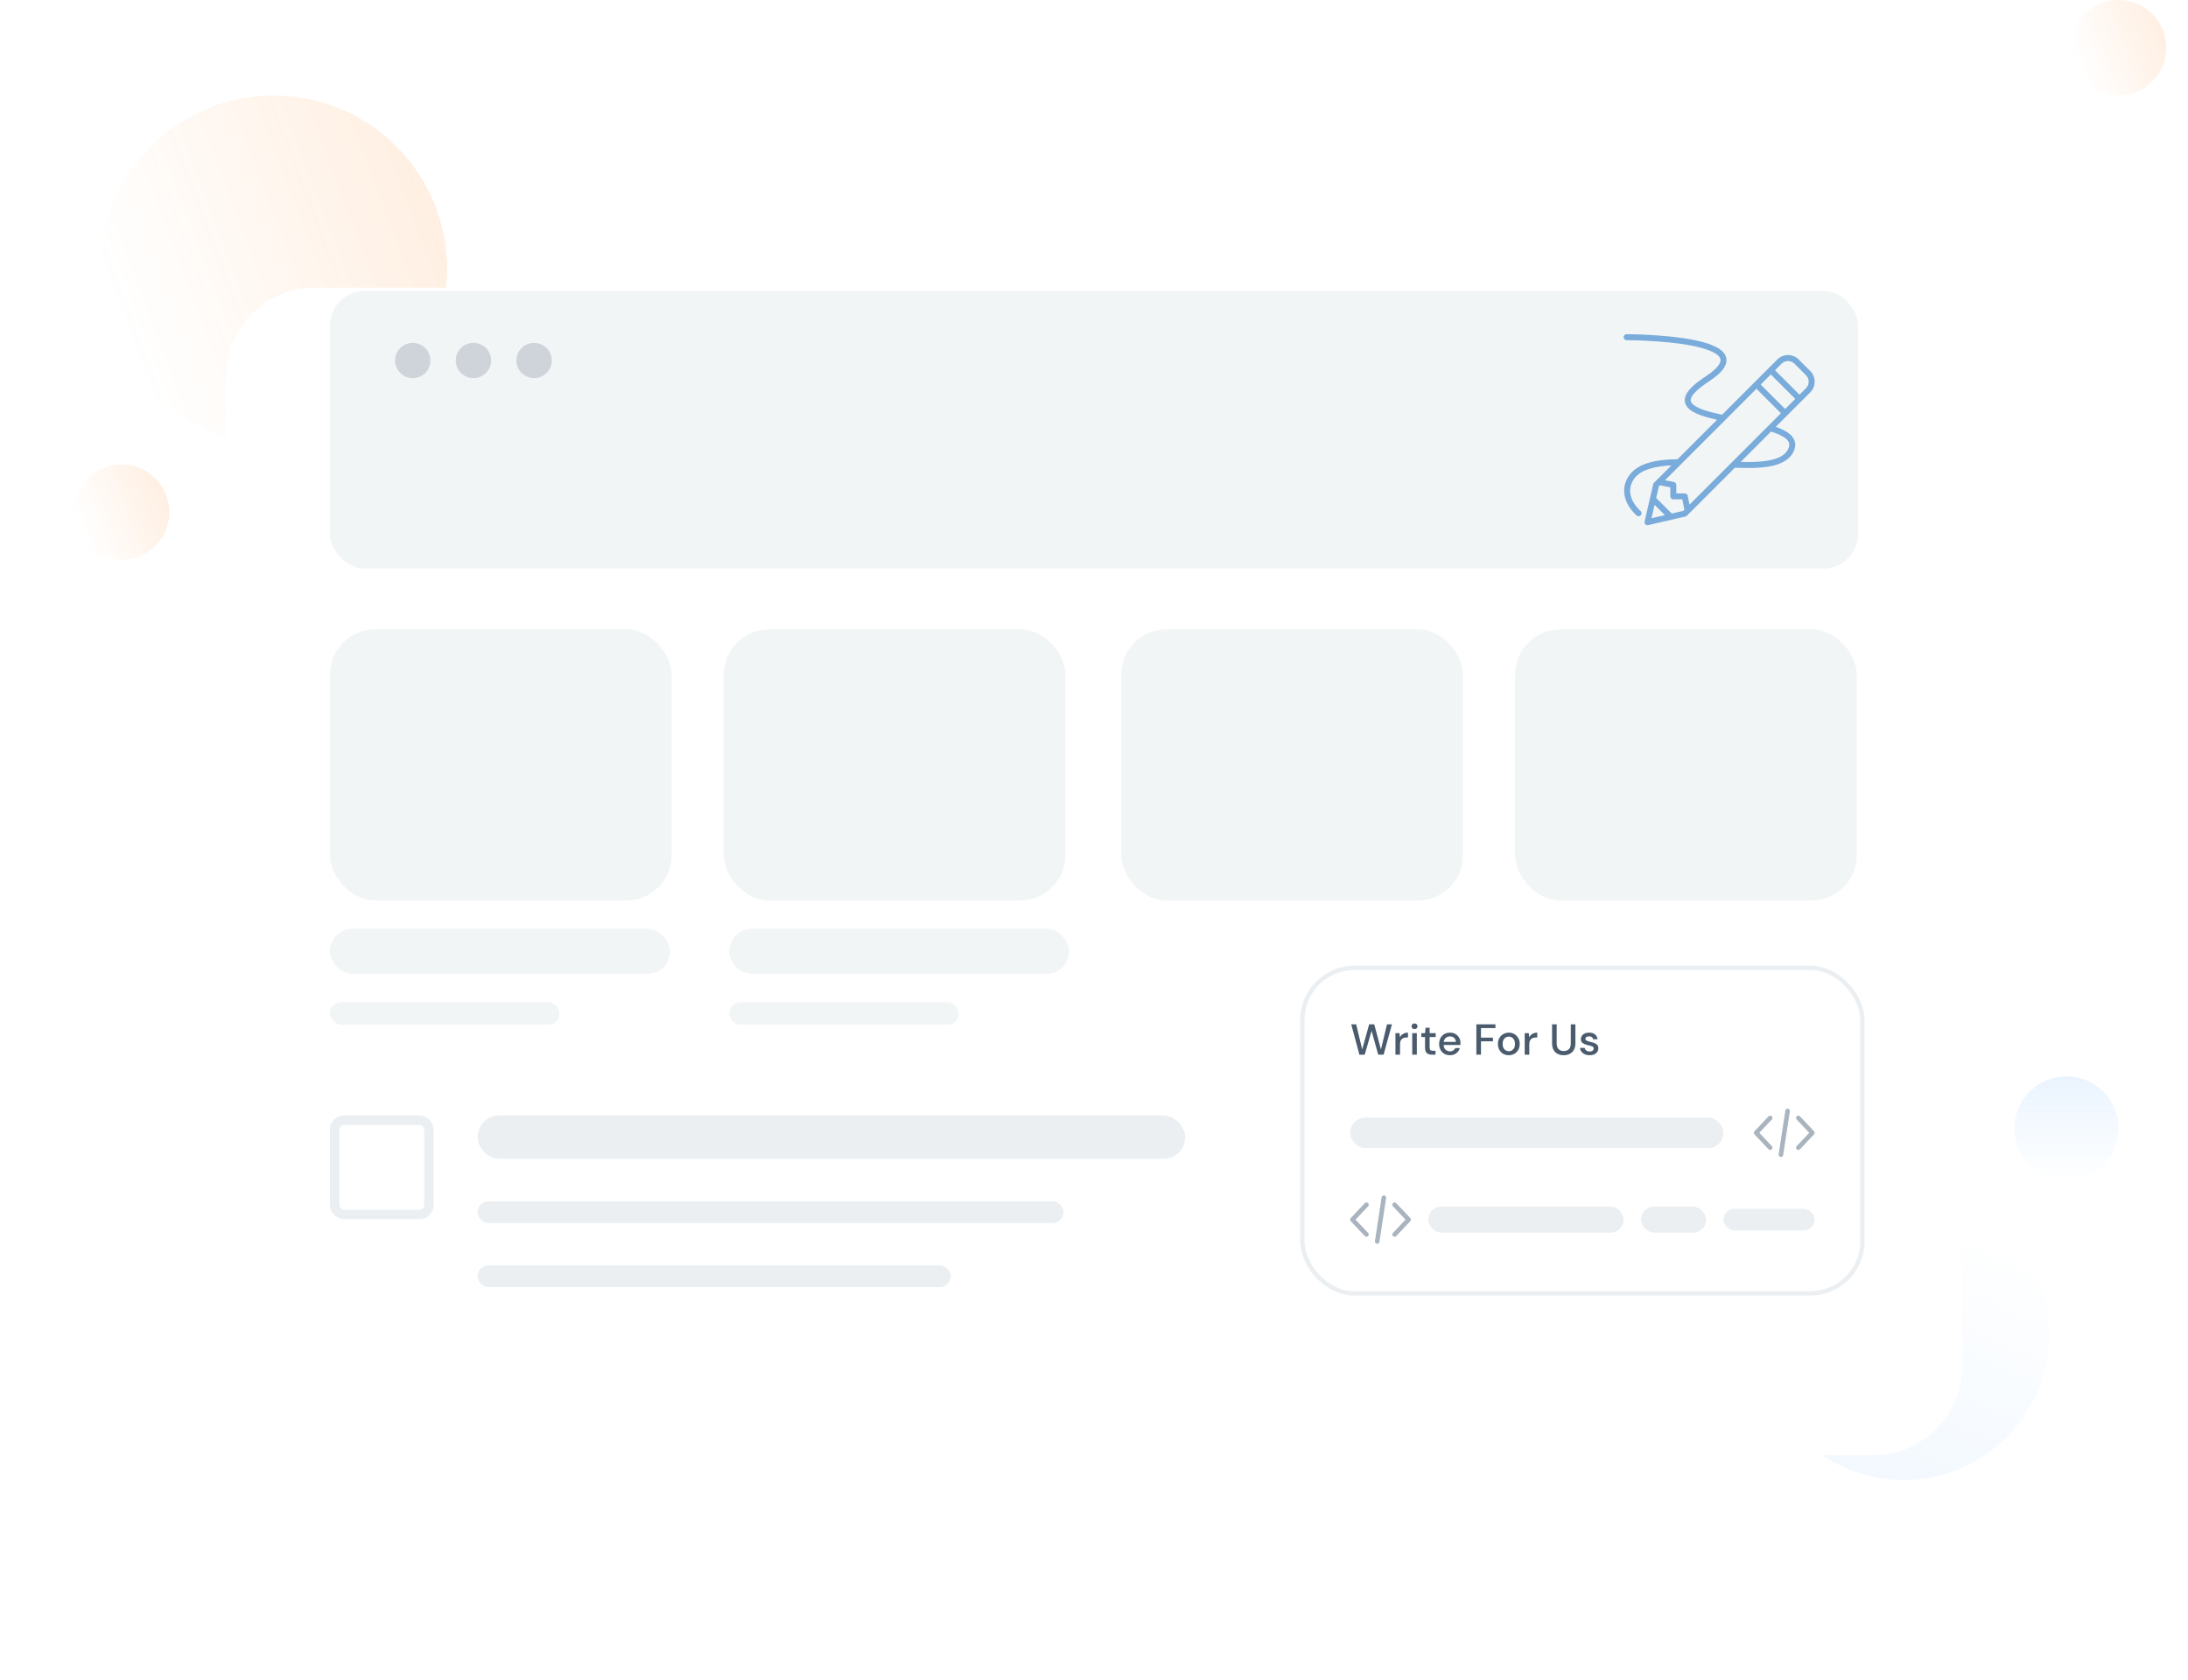 <svg width="504" height="387" viewBox="0 0 504 387" fill="none" xmlns="http://www.w3.org/2000/svg">
<circle opacity="0.3" cx="40" cy="40" r="40" transform="matrix(1 0 0 -1 23 102)" fill="url(#paint0_linear_15067_23775)"/>
<circle opacity="0.3" cx="11" cy="11" r="11" transform="matrix(1 0 0 -1 17 129)" fill="url(#paint1_linear_15067_23775)"/>
<circle opacity="0.3" cx="11" cy="11" r="11" transform="matrix(1 0 0 -1 477 22)" fill="url(#paint2_linear_15067_23775)"/>
<circle cx="33.5" cy="33.5" r="33.5" transform="matrix(1 0 0 -1 405 341)" fill="url(#paint3_linear_15067_23775)"/>
<circle cx="476" cy="260" r="12" fill="url(#paint4_linear_15067_23775)"/>
<g filter="url(#filter0_d_15067_23775)">
<rect x="52" y="47" width="400" height="269" rx="20.567" fill="white"/>
</g>
<rect x="110" y="257" width="163" height="10" rx="5" fill="#EBEFF2"/>
<rect x="110" y="276.777" width="135" height="5" rx="2.5" fill="#EBEFF2"/>
<rect x="110" y="291.555" width="109" height="5" rx="2.5" fill="#EBEFF2"/>
<rect x="77.086" y="258.086" width="21.728" height="21.728" rx="2.173" stroke="#EBEFF2" stroke-width="2.173"/>
<rect x="76" y="145" width="78.712" height="62.47" rx="10.412" fill="#F2F5F6"/>
<rect x="76" y="213.978" width="78.32" height="10.412" rx="5.206" fill="#F2F5F6"/>
<rect x="76" y="230.896" width="52.866" height="5.206" rx="2.603" fill="#F2F5F6"/>
<rect x="166.712" y="145" width="78.712" height="62.47" rx="10.412" fill="#F2F5F6"/>
<rect x="167.96" y="213.978" width="78.32" height="10.412" rx="5.206" fill="#F2F5F6"/>
<rect x="167.96" y="230.896" width="52.866" height="5.206" rx="2.603" fill="#F2F5F6"/>
<rect x="258.28" y="145" width="78.712" height="62.47" rx="10.412" fill="#F2F5F6"/>
<rect x="348.993" y="145" width="78.712" height="62.47" rx="10.412" fill="#F2F5F6"/>
<rect x="76" y="67" width="352" height="64" rx="8" fill="#F2F5F6"/>
<g opacity="0.5" clip-path="url(#clip0_15067_23775)">
<path d="M374.626 77.001C373.725 77.139 373.84 78.376 374.692 78.376C374.692 78.376 382.989 78.387 389.362 79.573C392.601 80.176 395.12 81.061 396.011 82.177C396.409 82.675 396.403 83.202 396.072 83.817C395.67 84.561 394.663 85.571 392.875 86.74C390.702 88.159 389.348 89.35 388.632 90.495C388.274 91.068 388.075 91.643 388.078 92.215C388.081 92.788 388.302 93.327 388.646 93.764C389.335 94.638 390.466 95.206 391.854 95.703C392.926 96.086 394.181 96.417 395.512 96.719L386.436 105.797C383.852 105.837 381.445 106.069 379.426 106.729C377.371 107.401 375.681 108.549 374.767 110.379C373.605 112.704 374.19 114.852 375.031 116.347C375.872 117.843 377 118.778 377 118.778C377.703 119.367 378.587 118.311 377.883 117.722C377.883 117.722 376.945 116.937 376.24 115.683C375.562 114.477 375.081 112.828 375.996 110.998C376.713 109.562 378.019 108.639 379.853 108.04C381.301 107.567 383.07 107.317 385.008 107.218L380.994 111.237C380.901 111.328 380.836 111.444 380.807 111.571L378.827 120.158C378.713 120.664 379.157 121.093 379.649 120.982L388.241 119C388.366 118.972 388.483 118.903 388.574 118.813L399.629 107.759C402.624 107.885 405.44 107.877 407.775 107.43C410.182 106.969 412.168 106.002 413.108 104.122C413.476 103.386 413.617 102.667 413.488 101.964C413.362 101.279 412.982 100.686 412.469 100.198C411.638 99.408 410.398 98.813 409.044 98.342L416.975 90.409C418.35 89.034 418.334 86.835 416.975 85.476L414.331 82.832C413.652 82.153 412.759 81.804 411.865 81.804C410.97 81.804 410.077 82.153 409.398 82.832L407.451 84.779C407.438 84.79 407.428 84.801 407.415 84.813L404.111 88.119C404.105 88.124 404.1 88.13 404.095 88.136L396.67 95.561C395.035 95.212 393.519 94.838 392.317 94.408C391.036 93.95 390.116 93.402 389.729 92.911C389.536 92.665 389.456 92.439 389.454 92.21C389.453 91.976 389.54 91.635 389.799 91.221C390.318 90.39 391.536 89.252 393.626 87.886C395.514 86.653 396.686 85.567 397.279 84.471C397.94 83.251 397.746 82.172 397.097 81.335C395.91 79.806 393 78.855 389.613 78.224C383.032 76.999 374.692 77.001 374.692 77.001C374.672 77 374.648 77 374.626 77.001ZM411.865 83.184C412.404 83.184 412.943 83.387 413.362 83.806L416 86.446C416.832 87.277 416.837 88.603 416 89.44L414.506 90.936L408.872 85.302L410.367 83.806C410.786 83.387 411.325 83.184 411.865 83.184ZM407.9 86.274L413.534 91.908L411.204 94.236L405.571 88.603L407.9 86.274ZM404.598 89.576L410.232 95.21L389.168 116.276L388.759 114.231C388.695 113.909 388.412 113.678 388.084 113.678H386.13V111.724C386.13 111.396 385.899 111.113 385.577 111.049L383.538 110.642L404.598 89.576ZM407.955 99.429C409.629 99.962 410.85 100.552 411.525 101.193C411.886 101.536 412.069 101.865 412.133 102.214C412.197 102.562 412.149 102.968 411.879 103.507C411.202 104.862 409.716 105.654 407.515 106.075C405.693 106.424 403.42 106.489 400.959 106.426L407.955 99.429ZM382.365 111.811L384.755 112.287V114.368C384.755 114.746 385.063 115.053 385.44 115.053H387.52L387.998 117.446L387.739 117.705L385.083 118.318L381.493 114.729L382.104 112.071L382.365 111.811ZM381.127 116.308L383.497 118.682L380.416 119.391L381.127 116.308Z" fill="#0061BF"/>
</g>
<g opacity="0.5">
<path d="M99.153 83.059C99.153 85.301 97.328 87.118 95.076 87.118C92.825 87.118 91 85.301 91 83.059C91 80.817 92.825 79 95.076 79C97.328 79 99.153 80.817 99.153 83.059Z" fill="#AAB4BE"/>
<path d="M113.129 83.059C113.129 85.301 111.304 87.118 109.053 87.118C106.802 87.118 104.977 85.301 104.977 83.059C104.977 80.817 106.802 79 109.053 79C111.304 79 113.129 80.817 113.129 83.059Z" fill="#AAB4BE"/>
<path d="M127.105 83.059C127.105 85.301 125.28 87.118 123.029 87.118C120.777 87.118 118.952 85.301 118.952 83.059C118.952 80.817 120.777 79 123.029 79C125.28 79 127.105 80.817 127.105 83.059Z" fill="#AAB4BE"/>
</g>
<rect x="300" y="223" width="129" height="75" rx="12" fill="white" stroke="#EBEFF2" stroke-linecap="round"/>
<rect x="311" y="257.5" width="86" height="7" rx="3.5" fill="#EBEFF2"/>
<g clip-path="url(#clip1_15067_23775)">
<path d="M417.857 260.64L414.62 257.21C414.421 256.999 414.089 256.989 413.877 257.188C413.667 257.387 413.657 257.719 413.856 257.93L416.754 261L413.856 264.07C413.657 264.281 413.667 264.613 413.877 264.812C413.979 264.908 414.109 264.955 414.238 264.955C414.377 264.955 414.517 264.9 414.62 264.791L417.857 261.361C418.048 261.158 418.048 260.842 417.857 260.64Z" fill="#AAB4BE"/>
<path d="M408.144 264.07L405.247 261L408.144 257.93C408.343 257.719 408.334 257.387 408.123 257.188C407.912 256.989 407.58 256.999 407.381 257.21L404.143 260.64C403.952 260.842 403.952 261.158 404.143 261.36L407.381 264.791C407.484 264.9 407.623 264.955 407.763 264.955C407.892 264.955 408.022 264.908 408.123 264.812C408.334 264.613 408.343 264.281 408.144 264.07Z" fill="#AAB4BE"/>
<path d="M411.85 255.441C411.563 255.397 411.295 255.594 411.251 255.88L409.711 265.96C409.667 266.247 409.864 266.515 410.151 266.559C410.178 266.563 410.204 266.565 410.231 266.565C410.486 266.565 410.71 266.379 410.749 266.119L412.289 256.039C412.333 255.752 412.136 255.484 411.85 255.441Z" fill="#AAB4BE"/>
</g>
<g clip-path="url(#clip2_15067_23775)">
<path d="M324.857 280.64L321.62 277.21C321.421 276.999 321.089 276.989 320.877 277.188C320.667 277.387 320.657 277.719 320.856 277.93L323.754 281L320.856 284.07C320.657 284.281 320.667 284.613 320.877 284.812C320.979 284.908 321.109 284.955 321.238 284.955C321.377 284.955 321.517 284.9 321.62 284.791L324.857 281.361C325.048 281.158 325.048 280.842 324.857 280.64Z" fill="#AAB4BE"/>
<path d="M315.144 284.07L312.247 281L315.144 277.93C315.343 277.719 315.334 277.387 315.123 277.188C314.912 276.989 314.58 276.999 314.381 277.21L311.143 280.64C310.952 280.842 310.952 281.158 311.143 281.36L314.381 284.791C314.484 284.9 314.623 284.955 314.763 284.955C314.892 284.955 315.022 284.908 315.123 284.812C315.334 284.613 315.343 284.281 315.144 284.07Z" fill="#AAB4BE"/>
<path d="M318.85 275.441C318.563 275.397 318.295 275.594 318.251 275.88L316.711 285.96C316.667 286.247 316.864 286.515 317.151 286.559C317.178 286.563 317.204 286.565 317.231 286.565C317.486 286.565 317.71 286.379 317.749 286.119L319.289 276.039C319.333 275.752 319.136 275.484 318.85 275.441Z" fill="#AAB4BE"/>
</g>
<rect x="329" y="278" width="45" height="6" rx="3" fill="#EBEFF2"/>
<rect x="378" y="278" width="15" height="6" rx="3" fill="#EBEFF2"/>
<rect x="397" y="278.5" width="21" height="5" rx="2.5" fill="#EBEFF2"/>
<path d="M313.14 243.01L311.25 236H312.39L313.78 241.8L315.38 236H316.55L318.1 241.8L319.49 236H320.63L318.71 243H317.47L315.94 237.51L314.36 243L313.14 243.01ZM321.436 243V238.04H322.386L322.476 238.98C322.649 238.653 322.889 238.397 323.196 238.21C323.509 238.017 323.886 237.92 324.326 237.92V239.03H324.036C323.742 239.03 323.479 239.08 323.246 239.18C323.019 239.273 322.836 239.437 322.696 239.67C322.562 239.897 322.496 240.213 322.496 240.62V243H321.436ZM325.834 237.1C325.634 237.1 325.468 237.04 325.334 236.92C325.208 236.793 325.144 236.637 325.144 236.45C325.144 236.263 325.208 236.11 325.334 235.99C325.468 235.863 325.634 235.8 325.834 235.8C326.034 235.8 326.198 235.863 326.324 235.99C326.458 236.11 326.524 236.263 326.524 236.45C326.524 236.637 326.458 236.793 326.324 236.92C326.198 237.04 326.034 237.1 325.834 237.1ZM325.304 243V238.04H326.364V243H325.304ZM329.844 243C329.357 243 328.97 242.883 328.684 242.65C328.397 242.41 328.254 241.987 328.254 241.38V238.93H327.404V238.04H328.254L328.384 236.78H329.314V238.04H330.714V238.93H329.314V241.38C329.314 241.653 329.37 241.843 329.484 241.95C329.604 242.05 329.807 242.1 330.094 242.1H330.664V243H329.844ZM334 243.12C333.513 243.12 333.08 243.013 332.7 242.8C332.326 242.58 332.033 242.277 331.82 241.89C331.606 241.503 331.5 241.053 331.5 240.54C331.5 240.02 331.603 239.563 331.81 239.17C332.023 238.777 332.316 238.47 332.69 238.25C333.07 238.03 333.51 237.92 334.01 237.92C334.496 237.92 334.92 238.03 335.28 238.25C335.64 238.463 335.92 238.75 336.12 239.11C336.32 239.47 336.42 239.867 336.42 240.3C336.42 240.367 336.416 240.44 336.41 240.52C336.41 240.593 336.406 240.677 336.4 240.77H332.54C332.573 241.25 332.73 241.617 333.01 241.87C333.296 242.117 333.626 242.24 334 242.24C334.3 242.24 334.55 242.173 334.75 242.04C334.956 241.9 335.11 241.713 335.21 241.48H336.27C336.136 241.947 335.87 242.337 335.47 242.65C335.076 242.963 334.586 243.12 334 243.12ZM334 238.79C333.646 238.79 333.333 238.897 333.06 239.11C332.786 239.317 332.62 239.63 332.56 240.05H335.36C335.34 239.663 335.203 239.357 334.95 239.13C334.696 238.903 334.38 238.79 334 238.79ZM340.079 243V236H344.469V236.86H341.139V239.07H343.899V239.92H341.139V243H340.079ZM347.545 243.12C347.071 243.12 346.645 243.013 346.265 242.8C345.891 242.58 345.595 242.277 345.375 241.89C345.155 241.497 345.045 241.04 345.045 240.52C345.045 240 345.155 239.547 345.375 239.16C345.601 238.767 345.905 238.463 346.285 238.25C346.665 238.03 347.088 237.92 347.555 237.92C348.028 237.92 348.451 238.03 348.825 238.25C349.205 238.463 349.505 238.767 349.725 239.16C349.951 239.547 350.065 240 350.065 240.52C350.065 241.04 349.951 241.497 349.725 241.89C349.505 242.277 349.205 242.58 348.825 242.8C348.445 243.013 348.018 243.12 347.545 243.12ZM347.545 242.21C347.798 242.21 348.031 242.147 348.245 242.02C348.465 241.893 348.641 241.707 348.775 241.46C348.908 241.207 348.975 240.893 348.975 240.52C348.975 240.147 348.908 239.837 348.775 239.59C348.648 239.337 348.475 239.147 348.255 239.02C348.041 238.893 347.808 238.83 347.555 238.83C347.301 238.83 347.065 238.893 346.845 239.02C346.631 239.147 346.458 239.337 346.325 239.59C346.191 239.837 346.125 240.147 346.125 240.52C346.125 240.893 346.191 241.207 346.325 241.46C346.458 241.707 346.631 241.893 346.845 242.02C347.058 242.147 347.291 242.21 347.545 242.21ZM351.211 243V238.04H352.161L352.251 238.98C352.424 238.653 352.664 238.397 352.971 238.21C353.284 238.017 353.661 237.92 354.101 237.92V239.03H353.811C353.518 239.03 353.254 239.08 353.021 239.18C352.794 239.273 352.611 239.437 352.471 239.67C352.338 239.897 352.271 240.213 352.271 240.62V243H351.211ZM360.189 243.12C359.689 243.12 359.236 243.023 358.829 242.83C358.429 242.63 358.109 242.327 357.869 241.92C357.636 241.513 357.519 240.997 357.519 240.37V236H358.579V240.38C358.579 240.993 358.726 241.443 359.019 241.73C359.313 242.017 359.709 242.16 360.209 242.16C360.703 242.16 361.096 242.017 361.389 241.73C361.683 241.443 361.829 240.993 361.829 240.38V236H362.889V240.37C362.889 240.997 362.766 241.513 362.519 241.92C362.279 242.327 361.953 242.63 361.539 242.83C361.133 243.023 360.683 243.12 360.189 243.12ZM366.189 243.12C365.562 243.12 365.046 242.967 364.639 242.66C364.232 242.353 363.999 241.947 363.939 241.44H365.009C365.062 241.667 365.189 241.863 365.389 242.03C365.589 242.19 365.852 242.27 366.179 242.27C366.499 242.27 366.732 242.203 366.879 242.07C367.026 241.937 367.099 241.783 367.099 241.61C367.099 241.357 366.996 241.187 366.789 241.1C366.589 241.007 366.309 240.923 365.949 240.85C365.669 240.79 365.389 240.71 365.109 240.61C364.836 240.51 364.606 240.37 364.419 240.19C364.239 240.003 364.149 239.753 364.149 239.44C364.149 239.007 364.316 238.647 364.649 238.36C364.982 238.067 365.449 237.92 366.049 237.92C366.602 237.92 367.049 238.053 367.389 238.32C367.736 238.587 367.939 238.963 367.999 239.45H366.979C366.946 239.237 366.846 239.07 366.679 238.95C366.519 238.83 366.302 238.77 366.029 238.77C365.762 238.77 365.556 238.827 365.409 238.94C365.262 239.047 365.189 239.187 365.189 239.36C365.189 239.533 365.289 239.67 365.489 239.77C365.696 239.87 365.966 239.96 366.299 240.04C366.632 240.113 366.939 240.2 367.219 240.3C367.506 240.393 367.736 240.533 367.909 240.72C368.082 240.907 368.169 241.18 368.169 241.54C368.176 241.993 367.999 242.37 367.639 242.67C367.286 242.97 366.802 243.12 366.189 243.12Z" fill="#495B6D"/>
<defs>
<filter id="filter0_d_15067_23775" x="0.584" y="14.865" width="502.833" height="371.833" filterUnits="userSpaceOnUse" color-interpolation-filters="sRGB">
<feFlood flood-opacity="0" result="BackgroundImageFix"/>
<feColorMatrix in="SourceAlpha" type="matrix" values="0 0 0 0 0 0 0 0 0 0 0 0 0 0 0 0 0 0 127 0" result="hardAlpha"/>
<feOffset dy="19.281"/>
<feGaussianBlur stdDeviation="25.708"/>
<feComposite in2="hardAlpha" operator="out"/>
<feColorMatrix type="matrix" values="0 0 0 0 0.118 0 0 0 0 0.129 0 0 0 0 0.176 0 0 0 0.08 0"/>
<feBlend mode="normal" in2="BackgroundImageFix" result="effect1_dropShadow_15067_23775"/>
<feBlend mode="normal" in="SourceGraphic" in2="effect1_dropShadow_15067_23775" result="shape"/>
</filter>
<linearGradient id="paint0_linear_15067_23775" x1="96.727" y1="52.727" x2="8" y2="19.273" gradientUnits="userSpaceOnUse">
<stop stop-color="#FF7300" stop-opacity="0.46"/>
<stop offset="1" stop-color="#FF7300" stop-opacity="0"/>
</linearGradient>
<linearGradient id="paint1_linear_15067_23775" x1="26.6" y1="14.5" x2="2.2" y2="5.3" gradientUnits="userSpaceOnUse">
<stop stop-color="#FF7300" stop-opacity="0.46"/>
<stop offset="1" stop-color="#FF7300" stop-opacity="0"/>
</linearGradient>
<linearGradient id="paint2_linear_15067_23775" x1="26.6" y1="14.5" x2="2.2" y2="5.3" gradientUnits="userSpaceOnUse">
<stop stop-color="#FF7300" stop-opacity="0.46"/>
<stop offset="1" stop-color="#FF7300" stop-opacity="0"/>
</linearGradient>
<linearGradient id="paint3_linear_15067_23775" x1="17.735" y1="-1.576" x2="45.324" y2="61.088" gradientUnits="userSpaceOnUse">
<stop stop-color="#EAF4FE" stop-opacity="0.65"/>
<stop offset="1" stop-color="#EAF4FE" stop-opacity="0"/>
</linearGradient>
<linearGradient id="paint4_linear_15067_23775" x1="476" y1="248" x2="476" y2="272" gradientUnits="userSpaceOnUse">
<stop stop-color="#EAF4FE"/>
<stop offset="1" stop-color="#EAF4FE" stop-opacity="0"/>
</linearGradient>
<clipPath id="clip0_15067_23775">
<rect width="44" height="44" fill="white" transform="translate(374 77)"/>
</clipPath>
<clipPath id="clip1_15067_23775">
<rect width="14" height="14" fill="white" transform="translate(404 254)"/>
</clipPath>
<clipPath id="clip2_15067_23775">
<rect width="14" height="14" fill="white" transform="translate(311 274)"/>
</clipPath>
</defs>
</svg>
